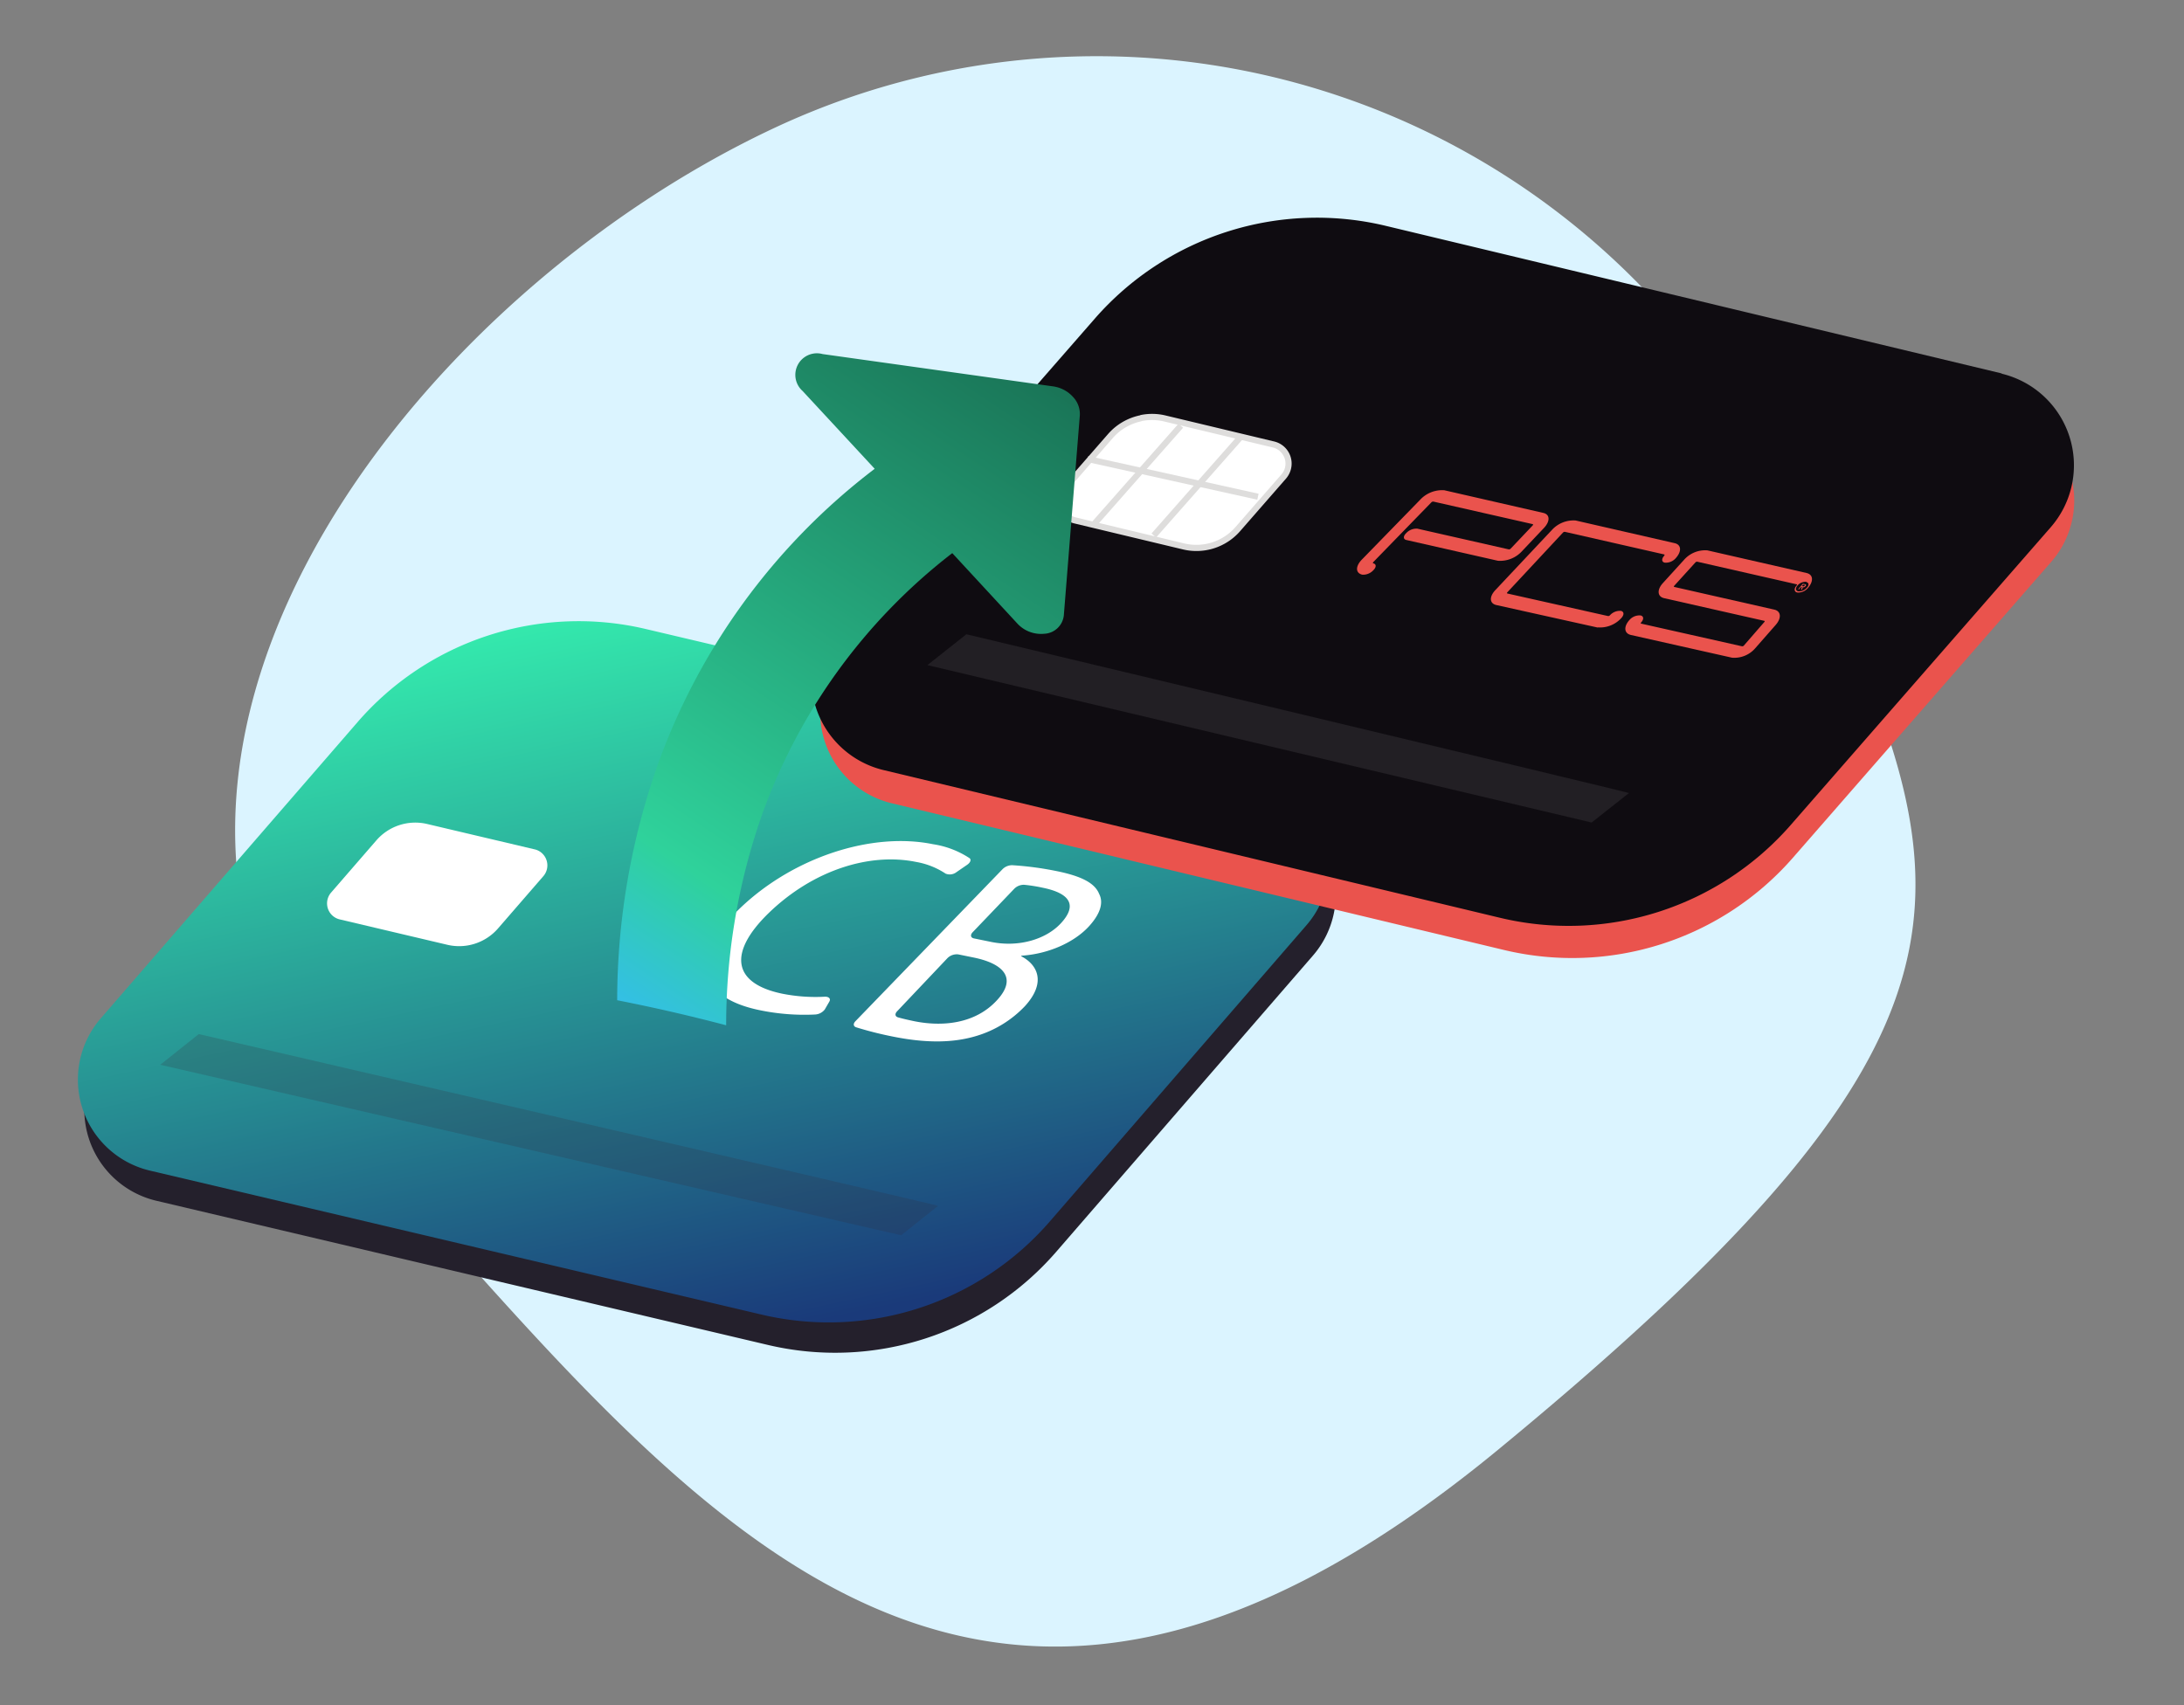 <svg id="Calque_1" data-name="Calque 1" xmlns="http://www.w3.org/2000/svg" xmlns:xlink="http://www.w3.org/1999/xlink" viewBox="0 0 397 310"><rect x="0" y="0" width="397" height="310" fill="#808080" stroke="none"/><defs><style>.cls-1{fill:#dbf4ff;}.cls-2{fill:#24202c;}.cls-3{fill:url(#Dégradé_sans_nom_7);}.cls-4,.cls-9{fill:#fff;}.cls-5{fill:#322b3a;opacity:0.2;}.cls-5,.cls-9{isolation:isolate;}.cls-6{fill:#ea534d;}.cls-7{fill:url(#Dégradé_sans_nom_2);}.cls-8{fill:#dedddc;}.cls-9{opacity:0.08;}.cls-10{fill:url(#Dégradé_sans_nom_6);}</style><linearGradient id="Dégradé_sans_nom_7" x1="-641.09" y1="-114.12" x2="-641.09" y2="-115.12" gradientTransform="matrix(226.35, -48.14, -28.4, -133.53, 141982.55, -45991.87)" gradientUnits="userSpaceOnUse"><stop offset="0" stop-color="#34eaad"/><stop offset="1" stop-color="#1a3a7a"/></linearGradient><linearGradient id="Dégradé_sans_nom_2" x1="-637.97" y1="-111.45" x2="-637.97" y2="-111.44" gradientTransform="matrix(121.7, 102.16, 121.85, -145.16, 91120.8, 49528.55)" gradientUnits="userSpaceOnUse"><stop offset="0" stop-color="#131016"/><stop offset="0.46" stop-color="#2e2935"/><stop offset="1" stop-color="#0f0c11"/></linearGradient><linearGradient id="Dégradé_sans_nom_6" x1="-660.42" y1="-109.6" x2="-660.42" y2="-110.6" gradientTransform="matrix(-54.76, -36.94, -76.88, 113.98, -44481.45, -11721.21)" gradientUnits="userSpaceOnUse"><stop offset="0" stop-color="#34beea"/><stop offset="0.21" stop-color="#2fd29b"/><stop offset="1" stop-color="#1a7658"/><stop offset="1" stop-color="#1a7557"/></linearGradient></defs><g id="CB_RECHARGEMENT_ICONE" data-name="CB RECHARGEMENT ICONE"><path id="Tracé_282" data-name="Tracé 282" class="cls-1" d="M272.35,263.54C174.67,344,124.41,272.77,65.62,207.71S72,55.35,141,23.15A138,138,0,0,1,324.39,89.88h0C356.6,158.94,370,183.14,272.35,263.54Z"/><g id="CB_BLEU" data-name="CB BLEU"><g id="Groupe_1243" data-name="Groupe 1243"><path id="Tracé_285" data-name="Tracé 285" class="cls-2" d="M229.72,146.05,118.53,119.83a53.21,53.21,0,0,0-52.39,16.94L19.47,190.64A17,17,0,0,0,28.4,218.3l111.2,26.22A53.19,53.19,0,0,0,192,227.58l46.68-53.87a17,17,0,0,0-8.95-27.66Z"/><path id="Tracé_286" data-name="Tracé 286" class="cls-3" d="M228.55,140.56,117.36,114.35A53.15,53.15,0,0,0,65,131.28L18.3,185.16a17,17,0,0,0,8.94,27.66L138.44,239a53.18,53.18,0,0,0,52.39-16.93l46.67-53.88a17,17,0,0,0-8.95-27.66Z"/><path id="Tracé_287" data-name="Tracé 287" class="cls-4" d="M97.2,154.42,77.62,149.8a9.36,9.36,0,0,0-9.22,3l-8.22,9.48a3,3,0,0,0,.3,4.22,3,3,0,0,0,1.27.65l19.58,4.62a9.36,9.36,0,0,0,9.22-3l8.22-9.48a3,3,0,0,0-.3-4.22,2.91,2.91,0,0,0-1.27-.65Z"/><path id="Tracé_288" data-name="Tracé 288" class="cls-5" d="M36.13,188l-7,5.58,134.68,31,6.71-5.35C170.64,219.12,36.13,188,36.13,188Z"/></g><g id="Groupe_1012" data-name="Groupe 1012"><g id="Groupe_981" data-name="Groupe 981"><path id="Tracé_1027" data-name="Tracé 1027" class="cls-4" d="M149.93,183.52a2.38,2.38,0,0,1-1.73.92,40,40,0,0,1-10.18-.8c-10.75-2.23-13.4-9.1-3.34-18.67,9.61-9.12,23.77-13.76,34.91-11.49a16.55,16.55,0,0,1,6.65,2.54c.36.27.15.8-.43,1.2l-1.92,1.32a2,2,0,0,1-2,.29,14,14,0,0,0-5.38-2.13c-8.48-1.72-18.67,1.51-26.66,9.18-7.44,7.16-6.87,12.87,2.35,14.78a30.94,30.94,0,0,0,7.68.55c.8-.05,1.19.38.86.91Z"/><path id="Tracé_1028" data-name="Tracé 1028" class="cls-4" d="M182.26,158a2.47,2.47,0,0,1,1.76-.7,58.21,58.21,0,0,1,8,1.06c4.61.93,7,2.2,7.78,4.16.8,1.54.29,3.55-1.87,5.91-2.66,2.89-7.31,5-12.24,5.32l-.08.09c2.82,1.43,4.76,4.62.7,9.08a20.09,20.09,0,0,1-8.66,5.37c-4.39,1.37-9.48,1.38-15.66.1a63.52,63.52,0,0,1-6.35-1.62c-.53-.17-.59-.64-.15-1.1Zm-5.46,11.49c-.47.5-.36,1,.25,1.12l3.19.65c5,1,9.92-.51,12.59-3.39,3.26-3.51,1.34-5.55-3.35-6.49a28.31,28.31,0,0,0-3.3-.52,2.43,2.43,0,0,0-1.79.7Zm-13.73,14.37c-.44.46-.38.94.17,1.1.79.23,1.8.46,3,.71,5,1,11,.53,15-3.84,3.78-4.09,1-6.66-4.17-7.73l-2.84-.58a2.38,2.38,0,0,0-2,.67Z"/></g></g></g><g id="CB_BLACK" data-name="CB BLACK"><g id="Groupe_1243-2" data-name="Groupe 1243"><path id="Tracé_285-2" data-name="Tracé 285" class="cls-6" d="M364,74.45,252.75,47.79a53.27,53.27,0,0,0-52.52,16.77l-46.94,53.76a17,17,0,0,0,8.86,27.73l111.24,26.66a53.25,53.25,0,0,0,52.52-16.77l46.93-53.76A17,17,0,0,0,364,74.45Z"/><path id="Tracé_286-2" data-name="Tracé 286" class="cls-7" d="M363.86,67.89l-112-26.84A53.6,53.6,0,0,0,199,57.94l-47.27,54.13A17.12,17.12,0,0,0,160.59,140l112,26.84A53.6,53.6,0,0,0,325.5,150l47.27-54.14a17.13,17.13,0,0,0-8.91-27.92Z"/><g id="Tracé_287-2" data-name="Tracé 287"><path id="Tracé_372" data-name="Tracé 372" class="cls-4" d="M219.53,99.4h0a9.77,9.77,0,0,1-4.37-.06l-19.72-4.73a3.57,3.57,0,0,1-2.64-4.31,3.47,3.47,0,0,1,.78-1.51l8.32-9.53a10,10,0,0,1,5.49-3.21,9.92,9.92,0,0,1,4.37.06l19.72,4.73a3.56,3.56,0,0,1,2.64,4.3,3.51,3.51,0,0,1-.78,1.52L225,96.19A10,10,0,0,1,219.53,99.4Z"/><path id="Tracé_373" data-name="Tracé 373" class="cls-8" d="M207.5,76.59a9.48,9.48,0,0,0-5.18,3L194,89.16a3,3,0,0,0,1.57,4.91l19.72,4.73a9.45,9.45,0,0,0,9.31-3l8.32-9.53a3,3,0,0,0-.29-4.26,2.91,2.91,0,0,0-1.28-.66l-19.72-4.72a9.44,9.44,0,0,0-4.13-.07m-.23-1.09.23,1.09-.23-1.09h0a10.44,10.44,0,0,1,4.62.07l19.72,4.72a4.13,4.13,0,0,1,3.06,5,4.24,4.24,0,0,1-.91,1.76l-8.32,9.53A10.54,10.54,0,0,1,215,99.88l-19.72-4.72a4.13,4.13,0,0,1-3.06-5,4.24,4.24,0,0,1,.91-1.76l8.32-9.53A10.6,10.6,0,0,1,207.27,75.5Z"/></g><path id="Tracé_288-2" data-name="Tracé 288" class="cls-9" d="M175.67,115.31l-7.09,5.61,120.74,28.62,6.79-5.36C296.23,144.08,175.67,115.31,175.67,115.31Z"/><g id="PCS"><g id="Groupe_9" data-name="Groupe 9"><g id="Groupe_7" data-name="Groupe 7"><path id="Tracé_7" data-name="Tracé 7" class="cls-6" d="M247.64,104.48c-1.25-.28-1.28-1.51-.09-2.74l10.6-10.88a5.46,5.46,0,0,1,4.39-1.73h0l18,4.12c1.22.28,1.27,1.51.11,2.74l-4,4.23a5.39,5.39,0,0,1-4.36,1.73l-16.66-3.78c-.57-.13-.59-.7,0-1.26a2.54,2.54,0,0,1,2-.8h0l16.63,3.77a.43.43,0,0,0,.35-.14l4-4.22c.1-.1.09-.2,0-.23l-18.06-4.1a.45.45,0,0,0-.35.13l-10.57,10.87c-.09.1-.09.2,0,.23.57.13.59.69,0,1.26a2.52,2.52,0,0,1-2,.8Z"/><path id="Tracé_8" data-name="Tracé 8" class="cls-6" d="M290.42,114.09,272,110c-1.25-.28-1.33-1.51-.16-2.74l10.25-10.9a5.31,5.31,0,0,1,4.33-1.73l18,4.12c1.22.28,1.3,1.51.18,2.74h0a2.38,2.38,0,0,1-2,.8c-.57-.13-.6-.7-.08-1.26.08-.11.07-.2,0-.23l-18.06-4.11a.43.43,0,0,0-.35.14L274,107.68c-.09.09-.08.19,0,.22L292.3,112a.43.43,0,0,0,.35-.14,2.43,2.43,0,0,1,2-.8c.57.14.61.7.1,1.27a5.21,5.21,0,0,1-4.31,1.73Z"/></g><g id="Groupe_8" data-name="Groupe 8"><path id="Tracé_9" data-name="Tracé 9" class="cls-6" d="M322.52,110.83l-18.17-4.12c-.1,0-.11-.12,0-.23h0l3.83-4.22a.41.41,0,0,1,.34-.14h0l18.06,4.11c.1,0,.11.12,0,.22-.51.56-.45,1.14.11,1.27a2.3,2.3,0,0,0,1.93-.8c1.09-1.24,1-2.47-.25-2.75l-18-4.11a5.12,5.12,0,0,0-4.26,1.73L302.28,106c-1.13,1.24-1,2.47.21,2.75l18.21,4.12c.1,0,.11.13,0,.23L317,117.36a.41.41,0,0,1-.34.14l-18.33-4.12c-.1,0-.11-.12,0-.23h0c.51-.56.47-1.13-.11-1.26a2.4,2.4,0,0,0-2,.8h0c-1.12,1.23-1,2.46.23,2.75l18.38,4.13a5,5,0,0,0,4.24-1.73l3.74-4.26C323.87,112.34,323.75,111.11,322.52,110.83Zm5.84-5c.48.11.51.58.1,1a1.91,1.91,0,0,1-1.61.67c-.48-.11-.51-.58-.1-1.06a1.93,1.93,0,0,1,1.61-.66Z"/></g></g><path id="Tracé_10" data-name="Tracé 10" class="cls-6" d="M327.7,106.78a.55.55,0,0,0,.48-.2c.18-.2.13-.32-.11-.37l-.36-.08-.85,1,.16,0,.37-.41.14,0-.13.47.18,0Zm-.2-.2.25-.28.2,0c.09,0,.18.07.08.19a.28.28,0,0,1-.33.09Z"/></g><rect id="Rectangle_58" data-name="Rectangle 58" class="cls-8" x="212.63" y="71.03" width="1.11" height="31.69" transform="translate(82.27 276.23) rotate(-77.51)"/><rect id="Rectangle_59" data-name="Rectangle 59" class="cls-8" x="194.7" y="85.84" width="24.01" height="1.11" transform="translate(5.2 184.32) rotate(-48.6)"/><rect id="Rectangle_60" data-name="Rectangle 60" class="cls-8" x="205.68" y="87.79" width="24.01" height="1.11" transform="translate(7.45 193.21) rotate(-48.6)"/></g></g><path id="Soustraction_7" data-name="Soustraction 7" class="cls-10" d="M194,71.24a6,6,0,0,1,1,.87,4.52,4.52,0,0,1,1.29,3.38l-2.91,36.37a3.74,3.74,0,0,1-3.56,3.36,5.85,5.85,0,0,1-4.9-1.87l-11.82-12.79A104.55,104.55,0,0,0,138.21,149,115.35,115.35,0,0,0,132,186.4c-6.65-1.75-13.31-3.28-19.81-4.55a129,129,0,0,1,7-41.76A117.3,117.3,0,0,1,159,85.23L145.9,71.09a3.92,3.92,0,0,1,3.63-6.72l42,5.89A6.09,6.09,0,0,1,194,71.24Z"/></g></svg>